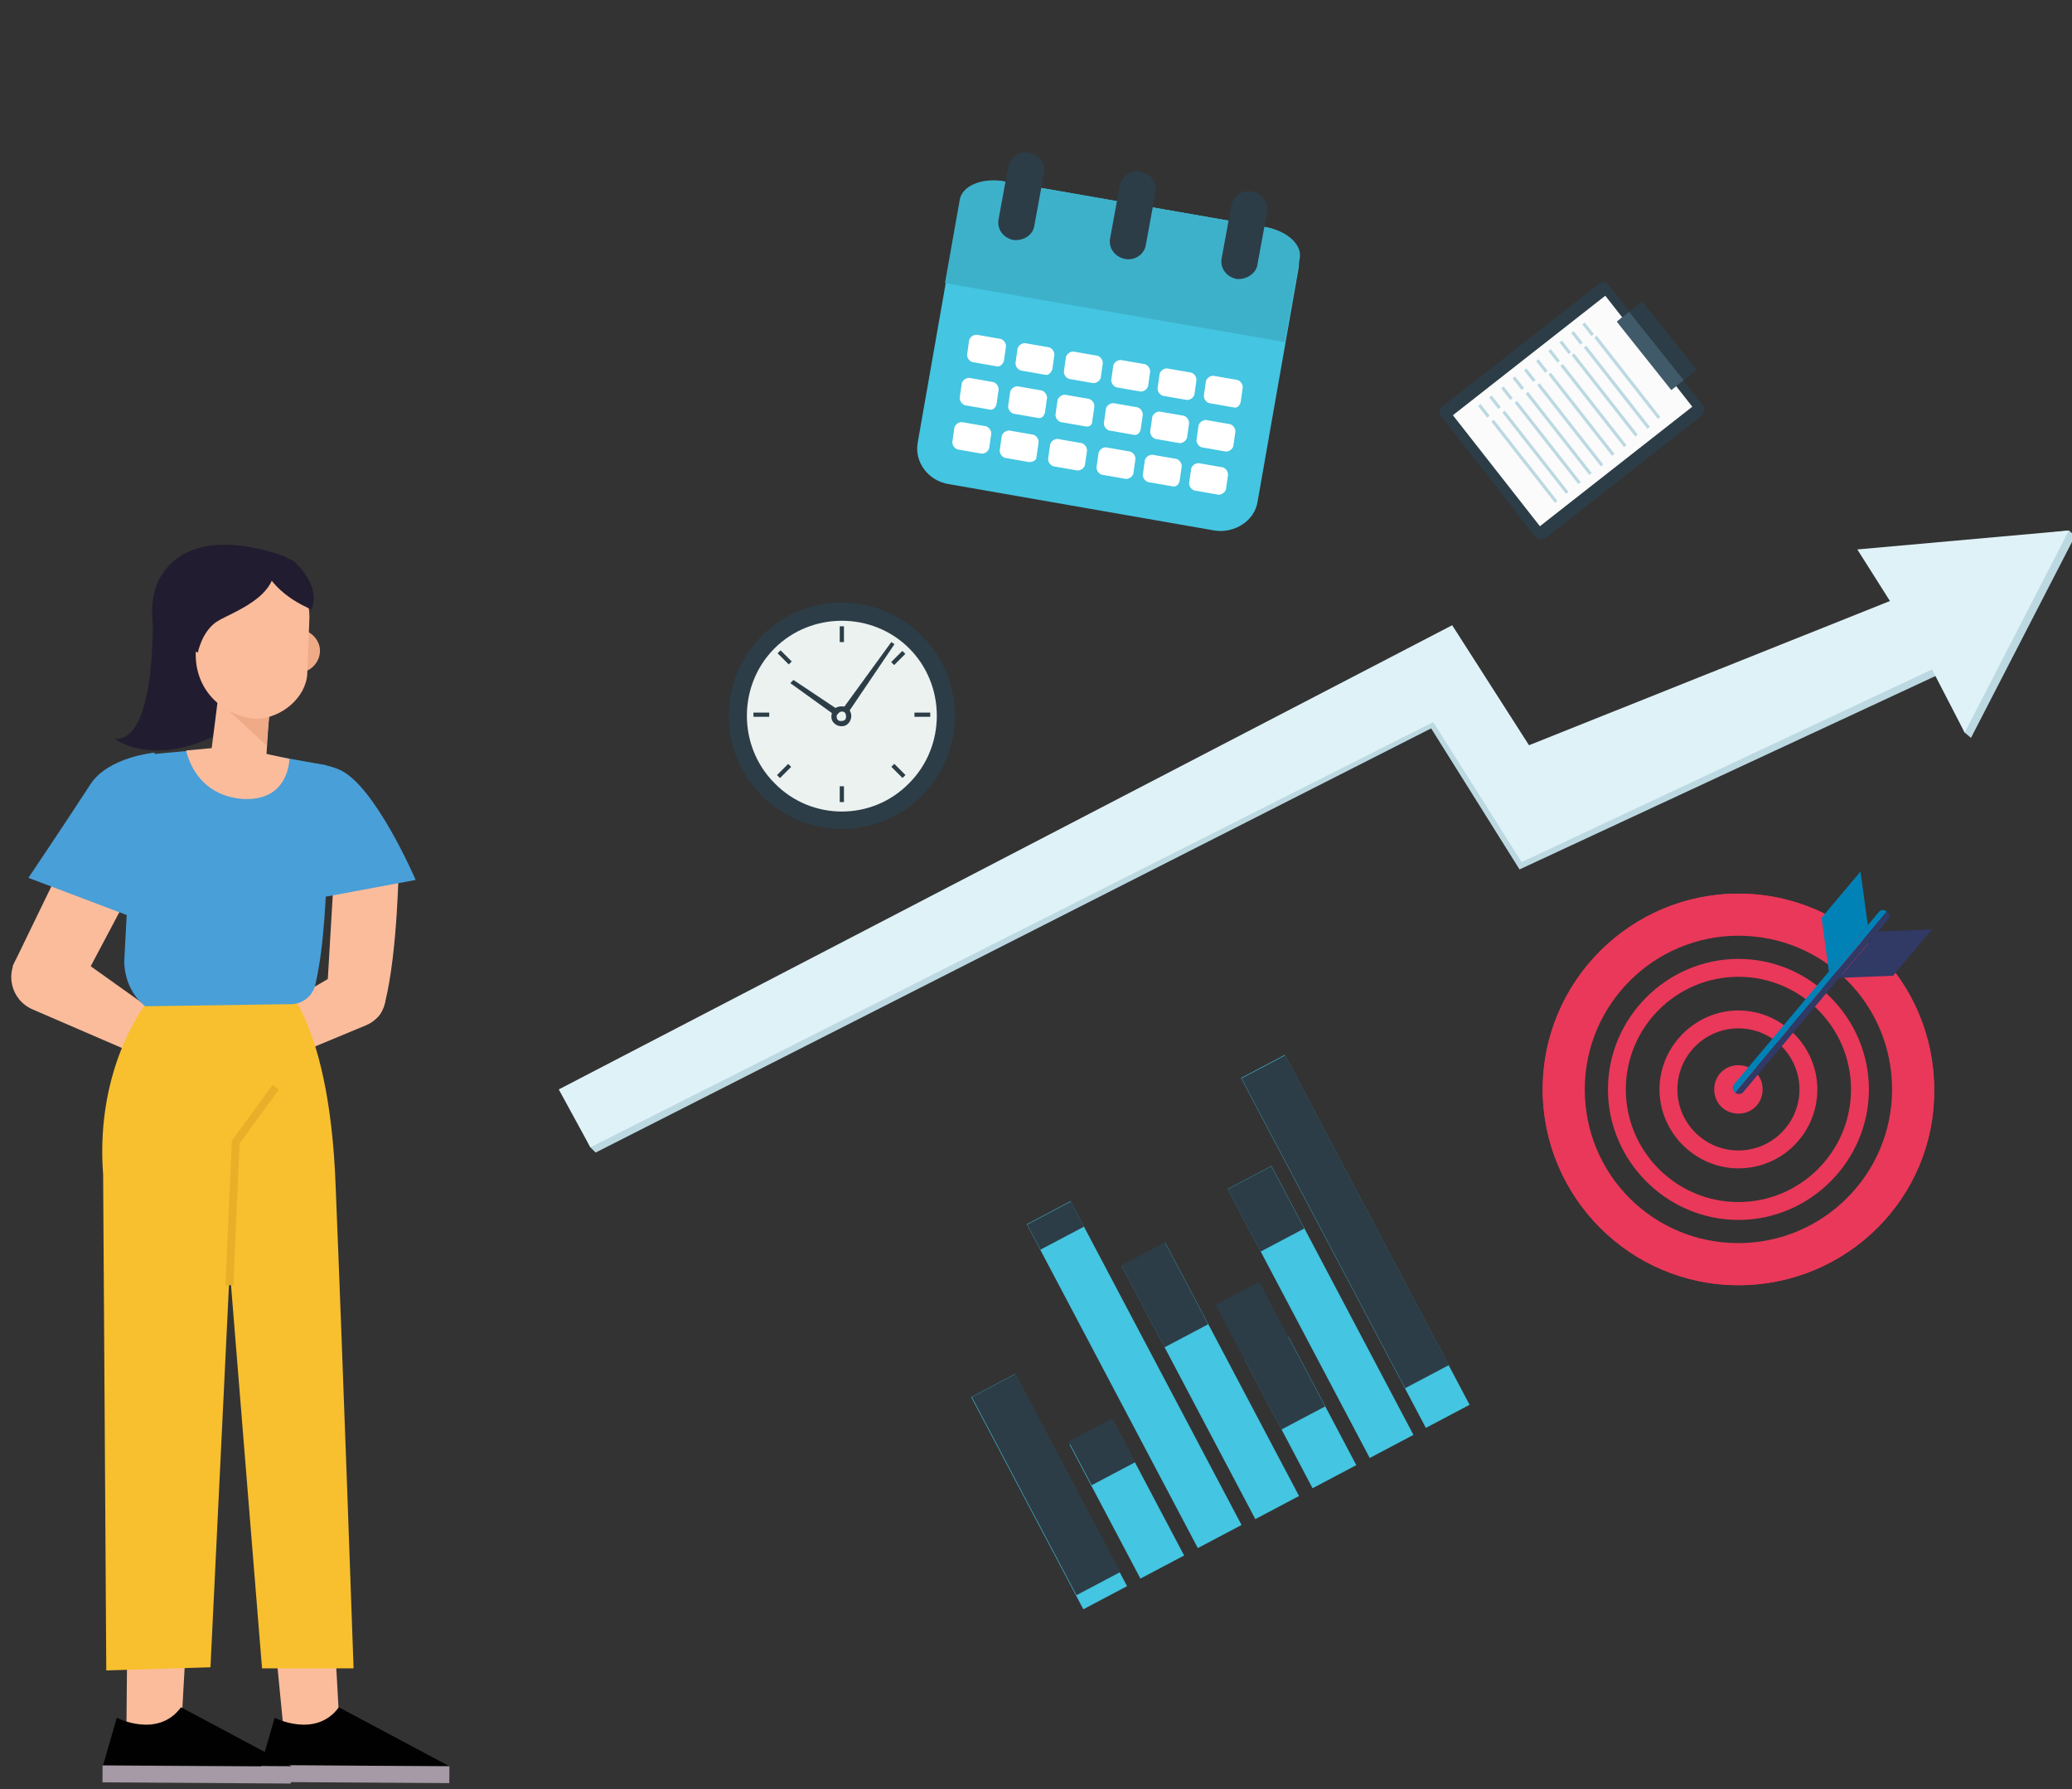 <?xml version="1.0" encoding="utf-8"?>
<!-- Generator: Adobe Illustrator 23.0.3, SVG Export Plug-In . SVG Version: 6.00 Build 0)  -->
<svg version="1.1" id="Layer_1" xmlns="http://www.w3.org/2000/svg" xmlns:xlink="http://www.w3.org/1999/xlink" x="0px" y="0px"
	 viewBox="0 0 196.9 170" style="enable-background:new 0 0 196.9 170;" xml:space="preserve">
<rect x="0" y="0" width="196.9" height="170" fill="#333333" stroke="none"/>
<style type="text/css">
	.st0{fill:#BCD9E2;}
	.st1{fill:#DFF2F8;}
	.st2{fill:#2C3D47;}
	.st3{fill:#ECF2F0;}
	.st4{fill:#05062A;}
	.st5{fill:#FBFBFB;}
	.st6{fill:#415A69;}
	.st7{fill:#44C5E1;}
	.st8{fill:#E93859;}
	.st9{fill:#0082B7;}
	.st10{fill:#313965;}
	.st11{fill:#FBBC9C;}
	.st12{fill:#499FD8;}
	.st13{fill:#010101;}
	.st14{fill:#A59AA5;}
	.st15{fill:#F8C02E;}
	.st16{fill:none;stroke:#E9AF29;stroke-width:0.75;stroke-miterlimit:10;}
	.st17{fill:#211C30;}
	.st18{fill:#EFAA87;}
	.st19{fill:#3EB1CA;}
	.st20{fill:#FFFFFF;}
</style>
<g>
	<polygon class="st0" points="53.7,104 56.1,109 56.6,109.5 136,69.2 144.4,82.6 184.2,64.1 186.7,69.6 187.3,70.1 197.2,50.9 
		196.6,50.4 177.1,52.6 180.2,57.6 145.5,71.4 138.2,60 	"/>
	<polygon class="st1" points="53.1,103.5 56.1,109 136.2,68.6 144.6,81.9 183.6,63.6 186.7,69.6 196.6,50.4 176.5,52.2 179.6,57.1 
		145.3,70.8 138,59.4 	"/>
</g>
<g>
	<path class="st2" d="M87.6,75.6c4.2-4.2,4.2-11,0-15.2c-4.2-4.2-11-4.2-15.2,0c-4.2,4.2-4.2,11,0,15.2
		C76.6,79.8,83.4,79.8,87.6,75.6z"/>
	<path class="st3" d="M86.4,74.4c3.5-3.5,3.5-9.3,0-12.8c-3.5-3.5-9.3-3.5-12.8,0c-3.5,3.5-3.5,9.3,0,12.8
		C77.1,78,82.9,78,86.4,74.4z"/>
	<path class="st4" d="M80.2,68.3c0.1-0.1,0.1-0.4,0-0.5c-0.1-0.1-0.4-0.1-0.5,0c-0.1,0.1-0.1,0.4,0,0.5
		C79.9,68.4,80.1,68.4,80.2,68.3z"/>
	<g>
		<g>
			<path class="st2" d="M79.5,67.2c-0.5,0.3-0.6,0.9-0.4,1.3c0.3,0.5,0.9,0.6,1.3,0.4c0.5-0.3,0.6-0.9,0.4-1.3
				C80.6,67.1,80,67,79.5,67.2z"/>
		</g>
		<polygon class="st2" points="80.4,68 85,61.2 84.7,61 79.9,67.6 75.4,64.6 75.1,64.9 80.1,68.5 80.1,68.4 80.1,68.5 80.3,68.2 
			80.4,68 		"/>
	</g>
	<g>
		<path class="st3" d="M79.5,68c0,0.3,0.1,0.5,0.4,0.5c0.3,0,0.5-0.1,0.5-0.4c0-0.3-0.1-0.5-0.4-0.5C79.8,67.6,79.6,67.8,79.5,68z"
			/>
	</g>
	<g>
		<rect x="79.8" y="59.5" class="st2" width="0.4" height="1.5"/>
		<rect x="79.8" y="74.7" class="st2" width="0.4" height="1.5"/>
	</g>
	<g>
		<rect x="71.6" y="67.7" class="st2" width="1.5" height="0.4"/>
		<rect x="86.9" y="67.7" class="st2" width="1.5" height="0.4"/>
	</g>
	<g>
		<rect x="84.6" y="62.3" transform="matrix(0.707 -0.707 0.707 0.707 -19.17 78.667)" class="st2" width="1.5" height="0.4"/>
		<rect x="73.8" y="73" transform="matrix(0.707 -0.707 0.707 0.707 -29.949 74.202)" class="st2" width="1.5" height="0.4"/>
	</g>
	<g>
		
			<rect x="74.4" y="61.7" transform="matrix(0.707 -0.707 0.707 0.707 -22.328 71.045)" class="st2" width="0.4" height="1.5"/>
		<rect x="85.2" y="72.5" transform="matrix(0.707 -0.707 0.707 0.707 -26.792 81.83)" class="st2" width="0.4" height="1.5"/>
	</g>
</g>
<g>
	<path class="st2" d="M145.9,51L137,39.6c-0.3-0.3-0.2-0.8,0.1-1L151.9,27c0.3-0.3,0.8-0.2,1,0.1l8.9,11.4c0.3,0.3,0.2,0.8-0.1,1
		l-14.8,11.6C146.6,51.3,146.2,51.3,145.9,51z"/>
	
		<rect x="142.7" y="29.9" transform="matrix(0.617 0.787 -0.787 0.617 88.034 -102.658)" class="st5" width="13.4" height="18.4"/>
	<g>
		
			<rect x="149.7" y="35.7" transform="matrix(0.617 0.787 -0.787 0.617 87.462 -107.943)" class="st0" width="9.8" height="0.3"/>
		
			<rect x="148.7" y="36.6" transform="matrix(0.617 0.787 -0.787 0.617 87.799 -106.77)" class="st0" width="9.8" height="0.3"/>
		
			<rect x="147.5" y="37.4" transform="matrix(0.617 0.787 -0.787 0.617 88.011 -105.584)" class="st0" width="9.8" height="0.3"/>
		
			<rect x="146.5" y="38.4" transform="matrix(0.617 0.787 -0.787 0.617 88.348 -104.41)" class="st0" width="9.8" height="0.3"/>
		
			<rect x="145.3" y="39.2" transform="matrix(0.617 0.787 -0.787 0.617 88.58 -103.128)" class="st0" width="9.8" height="0.3"/>
		
			<rect x="144.3" y="40.2" transform="matrix(0.617 0.787 -0.787 0.617 88.918 -101.956)" class="st0" width="9.8" height="0.3"/>
		
			<rect x="143.2" y="41" transform="matrix(0.617 0.787 -0.787 0.617 89.13 -100.769)" class="st0" width="9.8" height="0.3"/>
		
			<rect x="142.1" y="41.9" transform="matrix(0.617 0.787 -0.787 0.617 89.467 -99.596)" class="st0" width="9.8" height="0.3"/>
		
			<rect x="141" y="42.8" transform="matrix(0.617 0.787 -0.787 0.617 89.689 -98.36)" class="st0" width="9.8" height="0.3"/>
		
			<rect x="139.9" y="43.7" transform="matrix(0.617 0.787 -0.787 0.617 90.027 -97.187)" class="st0" width="9.8" height="0.3"/>
	</g>
	<g>
		
			<rect x="150.3" y="31.1" transform="matrix(-0.617 -0.787 0.787 -0.617 219.491 169.401)" class="st0" width="1.4" height="0.3"/>
		
			<rect x="149.2" y="32" transform="matrix(-0.617 -0.787 0.787 -0.617 217.041 169.902)" class="st0" width="1.4" height="0.3"/>
		
			<rect x="148.1" y="32.8" transform="matrix(-0.617 -0.787 0.787 -0.617 214.624 170.433)" class="st0" width="1.4" height="0.3"/>
		
			<rect x="147" y="33.7" transform="matrix(-0.617 -0.787 0.787 -0.617 212.174 170.934)" class="st0" width="1.4" height="0.3"/>
		
			<rect x="145.8" y="34.6" transform="matrix(-0.617 -0.787 0.787 -0.617 209.56 171.508)" class="st0" width="1.4" height="0.3"/>
		
			<rect x="144.7" y="35.4" transform="matrix(-0.617 -0.787 0.787 -0.617 207.11 172.008)" class="st0" width="1.4" height="0.3"/>
		
			<rect x="143.7" y="36.3" transform="matrix(-0.617 -0.787 0.787 -0.617 204.693 172.54)" class="st0" width="1.4" height="0.3"/>
		
			<rect x="142.5" y="37.1" transform="matrix(-0.617 -0.787 0.787 -0.617 202.243 173.04)" class="st0" width="1.4" height="0.3"/>
		
			<rect x="141.4" y="38" transform="matrix(-0.617 -0.787 0.787 -0.617 199.725 173.593)" class="st0" width="1.4" height="0.3"/>
		
			<rect x="140.3" y="38.9" transform="matrix(-0.617 -0.787 0.787 -0.617 197.277 174.093)" class="st0" width="1.4" height="0.3"/>
	</g>
	<rect x="153.2" y="31.4" transform="matrix(0.623 0.782 -0.782 0.623 85.169 -110.722)" class="st2" width="8.3" height="3"/>
	
		<rect x="152.6" y="32.7" transform="matrix(0.623 0.782 -0.782 0.623 85.315 -110.079)" class="st6" width="8.3" height="1.5"/>
</g>
<g>
	<g>
		<g>
			<g>
				
					<rect x="97.4" y="130.3" transform="matrix(0.884 -0.467 0.467 0.884 -54.651 63.034)" class="st7" width="4.7" height="22.8"/>
			</g>
		</g>
	</g>
	<g>
		<g>
			<g>
				
					<rect x="97.1" y="130.4" transform="matrix(0.884 -0.467 0.467 0.884 -54.385 62.795)" class="st2" width="4.7" height="21.3"/>
			</g>
		</g>
	</g>
	<g>
		<g>
			<g>
				
					<rect x="104.8" y="135.3" transform="matrix(0.884 -0.467 0.467 0.884 -54.181 66.581)" class="st7" width="4.7" height="14.4"/>
			</g>
		</g>
	</g>
	<g>
		<g>
			<g>
				
					<rect x="105.5" y="113.2" transform="matrix(0.884 -0.467 0.467 0.884 -48.55 65.513)" class="st7" width="4.7" height="34.8"/>
			</g>
		</g>
	</g>
	<g>
		<g>
			<g>
				
					<rect x="112.7" y="117.6" transform="matrix(0.884 -0.467 0.467 0.884 -47.956 68.951)" class="st7" width="4.7" height="27.2"/>
			</g>
		</g>
	</g>
	<g>
		<g>
			<g>
				
					<rect x="121.3" y="127.3" transform="matrix(0.884 -0.467 0.467 0.884 -48.39 73.305)" class="st7" width="4.7" height="13.8"/>
			</g>
		</g>
	</g>
	<g>
		<g>
			<g>
				
					<rect x="123.2" y="110.2" transform="matrix(0.884 -0.467 0.467 0.884 -43.705 73.086)" class="st7" width="4.7" height="28.9"/>
			</g>
		</g>
	</g>
	<g>
		<g>
			<g>
				
					<rect x="126.5" y="99.1" transform="matrix(0.884 -0.467 0.467 0.884 -40.167 73.89)" class="st7" width="4.7" height="37.6"/>
			</g>
		</g>
	</g>
	<g>
		<g>
			<g>
				
					<rect x="102.4" y="135.6" transform="matrix(0.884 -0.467 0.467 0.884 -52.301 64.899)" class="st2" width="4.7" height="4.7"/>
			</g>
		</g>
	</g>
	<g>
		<g>
			<g>
				
					<rect x="98" y="115.1" transform="matrix(0.884 -0.467 0.467 0.884 -42.779 60.358)" class="st2" width="4.7" height="2.7"/>
			</g>
		</g>
	</g>
	<g>
		<g>
			<g>
				
					<rect x="108.4" y="118.6" transform="matrix(0.884 -0.467 0.467 0.884 -44.664 66.008)" class="st2" width="4.7" height="8.8"/>
			</g>
		</g>
	</g>
	<g>
		<g>
			<g>
				
					<rect x="118.4" y="122.1" transform="matrix(0.884 -0.467 0.467 0.884 -46.174 71.325)" class="st2" width="4.7" height="13.4"/>
			</g>
		</g>
	</g>
	<g>
		<g>
			<g>
				
					<rect x="118" y="111.5" transform="matrix(0.884 -0.467 0.467 0.884 -39.722 69.527)" class="st2" width="4.7" height="6.7"/>
			</g>
		</g>
	</g>
	<g>
		<g>
			<g>
				
					<rect x="125.5" y="99.4" transform="matrix(0.884 -0.467 0.467 0.884 -39.385 73.189)" class="st2" width="4.7" height="33.3"/>
			</g>
		</g>
	</g>
</g>
<g>
	<g>
		<path class="st8" d="M165.2,122.1c-10.3,0-18.6-8.4-18.6-18.6c0-10.3,8.4-18.6,18.6-18.6c10.3,0,18.6,8.4,18.6,18.6
			C183.9,113.8,175.5,122.1,165.2,122.1z M165.2,88.3c-8.4,0-15.2,6.8-15.2,15.2s6.8,15.2,15.2,15.2c8.4,0,15.2-6.8,15.2-15.2
			S173.6,88.3,165.2,88.3z"/>
	</g>
	<g>
		<path class="st8" d="M165.2,122.1c-10.3,0-18.6-8.4-18.6-18.6c0-10.3,8.4-18.6,18.6-18.6c10.3,0,18.6,8.4,18.6,18.6
			C183.9,113.8,175.5,122.1,165.2,122.1z M165.2,88.9c-8,0-14.6,6.5-14.6,14.6s6.5,14.6,14.6,14.6c8,0,14.6-6.5,14.6-14.6
			S173.3,88.9,165.2,88.9z"/>
	</g>
	<g>
		<path class="st8" d="M165.2,115.9c-6.8,0-12.4-5.6-12.4-12.4c0-6.8,5.6-12.4,12.4-12.4c6.8,0,12.4,5.6,12.4,12.4
			C177.6,110.3,172,115.9,165.2,115.9z M165.2,92.8c-5.9,0-10.7,4.8-10.7,10.7c0,5.9,4.8,10.7,10.7,10.7c5.9,0,10.7-4.8,10.7-10.7
			C175.9,97.6,171.1,92.8,165.2,92.8z"/>
	</g>
	<g>
		<path class="st8" d="M165.2,111c-4.1,0-7.5-3.4-7.5-7.5c0-4.1,3.4-7.5,7.5-7.5c4.1,0,7.5,3.4,7.5,7.5
			C172.7,107.6,169.4,111,165.2,111z M165.2,97.7c-3.2,0-5.8,2.6-5.8,5.8c0,3.2,2.6,5.8,5.8,5.8s5.8-2.6,5.8-5.8
			C171,100.3,168.4,97.7,165.2,97.7z"/>
	</g>
	<g>
		<path class="st8" d="M165.2,105.8c-1.3,0-2.3-1-2.3-2.3c0-1.3,1-2.3,2.3-2.3c1.3,0,2.3,1,2.3,2.3
			C167.5,104.8,166.5,105.8,165.2,105.8z"/>
	</g>
	<g>
		<path class="st9" d="M178.5,86.7L164.8,103c-0.2,0.2-0.2,0.6,0.1,0.8l14.4-17.2C179,86.4,178.7,86.4,178.5,86.7z"/>
		<path class="st10" d="M179.3,86.6l-14.4,17.2c0.2,0.2,0.6,0.2,0.8-0.1l13.7-16.3C179.6,87.2,179.6,86.8,179.3,86.6
			C179.3,86.6,179.3,86.6,179.3,86.6z"/>
	</g>
	<polygon class="st9" points="177.5,87.9 173.8,92.3 173.1,87.2 176.8,82.8 	"/>
	<polygon class="st10" points="178.5,88.5 174.8,92.9 179.9,92.7 183.6,88.3 	"/>
</g>
<g>
	<g>
		<path class="st11" d="M7.4,94.1l5.3-10c0.6-1.5,1.5-9.4,0.2-10.3c-1.7-1.3-6.1,5.9-6.8,7.9L1.2,91.8c0,0,1.8,3,1.7,3.3L7.4,94.1z"
			/>
		<g>
			<path class="st12" d="M13.8,87.6L2.7,83.4c0,0,3.7-5.5,5.9-8.9c1.7-2.6,6.1-3,6.1-3L13.8,87.6z"/>
		</g>
	</g>
	<g>
		<g>
			<path class="st11" d="M1.9,90.7L1.9,90.7C0.4,92.3,1,95,3.1,95.9l13.2,5.7l2-2.9L6.1,90C4.8,89.2,3,89.5,1.9,90.7z"/>
		</g>
		<g>
			<path class="st11" d="M17.7,98.5c0.6,0,1,0.1,1.3,0.3c1.5,0.6,1.5,2.2,1.5,2.2l2.4-0.2c1.6,0.6,1.3,3.5-2.3,3.9
				c-3.1,0.4-4.7-3.6-4.7-3.6L17.7,98.5z"/>
			<path class="st11" d="M18.5,100.4l3.3-0.3c0.2,0,0.4-0.2,0.4-0.5l0,0c0-0.3-0.1-0.4-0.3-0.5l-3.3-0.6L18.5,100.4z"/>
		</g>
	</g>
	<g>
		<g>
			<g>
				<path class="st11" d="M20.6,103.3l14.2-5.9c1.9-0.8,2.4-3.1,1.2-4.7l-1.4-1.7l-16.1,9.4L20.6,103.3z"/>
				<g>
					<path class="st11" d="M20.1,100.8c1.4,1.2,1.5,3.4,0.2,4.8c-1.2,1.4-3.4,1.5-4.8,0.2c-1.4-1.2-1.5-3.4-0.2-4.8
						C16.5,99.6,18.7,99.5,20.1,100.8z"/>
				</g>
			</g>
			<path class="st11" d="M31.1,93.9L32,78.6l5.9,3.4c0,0-0.1,8.4-1.3,13.2C35.4,99.9,31.1,93.9,31.1,93.9z"/>
		</g>
		<path class="st12" d="M26.3,82l4.6,3.2l8.6-1.6c0,0-3.9-9.1-7.3-10.5c-3.4-1.4-4.7,0.6-4.7,0.6L26.3,82z"/>
	</g>
	<g>
		<g>
			<g>
				<polygon class="st11" points="32.6,164.9 27.1,165.9 26,154.6 31.7,153.9 32.3,164.6 				"/>
				<g>
					<path class="st13" d="M24.8,167.7l17.9,0.1l-10.5-5.6c-2.2,3-6.1,1-6.1,1L24.8,167.7z"/>
					
						<rect x="33" y="159.6" transform="matrix(6.329042e-03 -1 1 6.329042e-03 -135.011 201.282)" class="st14" width="1.6" height="17.9"/>
				</g>
			</g>
			<path class="st15" d="M26.1,92.7l-4.5,0l-1.2,10.2l4.5,55.6h8.7c0,0-1-28.7-1.7-45.7C31.3,95.7,26.1,92.7,26.1,92.7L26.1,92.7z"
				/>
		</g>
		<g>
			<g>
				<polygon class="st11" points="17.5,164.9 12,165.9 12.1,154.6 17.8,153.9 17.2,164.6 				"/>
				<g>
					<path class="st13" d="M9.8,167.7l17.9,0.1l-10.5-5.6c-2.2,3-6.1,1-6.1,1L9.8,167.7z"/>
					
						<rect x="17.9" y="159.6" transform="matrix(6.329042e-03 -1 1 6.329042e-03 -149.975 186.223)" class="st14" width="1.6" height="17.9"/>
				</g>
			</g>
			<g>
				<path class="st15" d="M23.1,94.4L20,158.4l-9.9,0.3l-0.3-47.1C9,101,14.2,94.9,14.2,94.9L23.1,94.4z"/>
				<polyline class="st16" points="26.2,103.3 22.4,108.5 21.8,122.1 				"/>
			</g>
		</g>
	</g>
	<g>
		<path class="st12" d="M12.8,72.8l-1,18.6c0.1,2.9,2,4.2,2,4.2l13.6-0.2c1.3,0.1,2.4-0.8,2.6-2c1.6-7,1-20.7,1-20.7l-9.5-1.7
			l-7.6,0.7C13.3,71.7,12.8,72.2,12.8,72.8z"/>
	</g>
	<g>
		<path class="st17" d="M24,60.7L20.2,70c-5.9,2.8-9.3,0.2-9.3,0.2c4.2,0.3,3.6-12.8,3.6-12.8L24,60.7z"/>
		<path class="st18" d="M28.5,59.8c1.1,0.1,2,1.1,1.9,2.2s-1.1,2-2.2,1.9c-1.1-0.1-2-1.1-1.9-2.2C26.4,60.5,27.3,59.6,28.5,59.8z"/>
		<g>
			<path class="st11" d="M18.4,60c1.1,0.1,2,1.1,1.9,2.2c-0.1,1.1-1.1,2-2.2,1.9c-1.1-0.1-2-1.1-1.9-2.2
				C16.2,60.7,17.2,59.8,18.4,60z"/>
		</g>
		<path class="st11" d="M23,75.9c4.5,0.3,4.5-3.8,4.5-3.8L22,70.9l-4.3,0.4C17.7,71.3,18.4,75.5,23,75.9z"/>
		<path class="st11" d="M20.9,64.9L20,72c0.1,1.3,1.3,2.1,2.6,2.2l0,0c1.5,0.1,2.6-0.6,2.7-2.2l0.3-4.5L20.9,64.9z"/>
		<polygon class="st18" points="25.7,67 20.1,66 25.3,70.8 		"/>
		<path class="st17" d="M23,54.5c0,0-1.6,12.8-3.1,12.2c-4.5-1.7-6.6-8-4.8-11.6c3.1-6,12.3-2.1,12.3-2.1L23,54.5z"/>
		<path class="st11" d="M18.6,62.2l0.1-4.2c0.2-2.8,3.2-4.8,6-4.6l0,0c2.7,0.3,4.8,2.6,4.7,5.4L29.2,64c-0.1,2.2-2.4,4.3-5,4.3l0,0
			C21,67.9,18.6,65.5,18.6,62.2z"/>
		<path class="st17" d="M17,55.8c2.4-4.3,9.1-2.4,9.1-2.4c0.4,3.3-3.9,4.7-5.4,5.6c-1.5,0.9-1.9,3-1.9,3S14.5,60.1,17,55.8z"/>
		<path class="st17" d="M23.6,53h3.3c0.3,0,0.7,0.1,1,0.3c2.8,2.6,1.7,4.6,1.7,4.6c-4.2-1.8-4.7-4.5-4.7-4.5L23.6,53z"/>
	</g>
</g>
<g>
	<g>
		<g>
			<g>
				<g>
					<g>
						<path class="st7" d="M123.4,25.5l-3.9,22.2c-0.3,1.8-2.2,3-4.1,2.7L90.2,46c-2-0.3-3.3-2.1-3-3.9l3.9-22.2
							c0.3-1.8,2.2-3,4.1-2.7l25.2,4.4C122.4,22,123.7,23.7,123.4,25.5z"/>
					</g>
				</g>
				<g>
					<g>
						<path class="st19" d="M123.5,24.6l-1.4,7.9l-32.3-5.6l1.4-7.9c0.2-1.3,2-2.1,4-1.8l25.2,4.4C122.4,22,123.8,23.3,123.5,24.6z"
							/>
					</g>
				</g>
			</g>
			<g>
				<g>
					<g>
						<path class="st20" d="M94.7,34.8l-2.3-0.4c-0.3-0.1-0.5-0.4-0.5-0.7l0.2-1.4c0.1-0.3,0.4-0.5,0.7-0.5l2.3,0.4
							c0.3,0.1,0.5,0.4,0.5,0.7l-0.2,1.4C95.3,34.6,95,34.9,94.7,34.8z"/>
					</g>
				</g>
				<g>
					<g>
						<path class="st20" d="M99.3,35.6L97,35.2c-0.3-0.1-0.5-0.4-0.5-0.7l0.2-1.4c0.1-0.3,0.4-0.5,0.7-0.5l2.3,0.4
							c0.3,0.1,0.5,0.4,0.5,0.7l-0.2,1.4C99.9,35.4,99.6,35.7,99.3,35.6z"/>
					</g>
				</g>
				<g>
					<g>
						<path class="st20" d="M103.9,36.4l-2.3-0.4c-0.3-0.1-0.5-0.4-0.5-0.7l0.2-1.4c0.1-0.3,0.4-0.5,0.7-0.5l2.3,0.4
							c0.3,0.1,0.5,0.4,0.5,0.7l-0.2,1.4C104.5,36.2,104.2,36.4,103.9,36.4z"/>
					</g>
				</g>
				<g>
					<g>
						<path class="st20" d="M108.4,37.2l-2.3-0.4c-0.3-0.1-0.5-0.4-0.5-0.7l0.2-1.4c0.1-0.3,0.4-0.5,0.7-0.5l2.3,0.4
							c0.3,0.1,0.5,0.4,0.5,0.7l-0.2,1.4C109,37,108.7,37.2,108.4,37.2z"/>
					</g>
				</g>
				<g>
					<g>
						<path class="st20" d="M112.8,38l-2.3-0.4c-0.3-0.1-0.5-0.4-0.5-0.7l0.2-1.4c0.1-0.3,0.4-0.5,0.7-0.5l2.3,0.4
							c0.3,0.1,0.5,0.4,0.5,0.7l-0.2,1.4C113.4,37.8,113.1,38,112.8,38z"/>
					</g>
				</g>
				<g>
					<g>
						<path class="st20" d="M117.2,38.7l-2.3-0.4c-0.3-0.1-0.5-0.4-0.5-0.7l0.2-1.4c0.1-0.3,0.4-0.5,0.7-0.5l2.3,0.4
							c0.3,0.1,0.5,0.4,0.5,0.7l-0.2,1.4C117.8,38.6,117.5,38.8,117.2,38.7z"/>
					</g>
				</g>
				<g>
					<g>
						<path class="st20" d="M94,38.9l-2.3-0.4c-0.3-0.1-0.5-0.4-0.5-0.7l0.2-1.4c0.1-0.3,0.4-0.5,0.7-0.5l2.3,0.4
							c0.3,0.1,0.5,0.4,0.5,0.7l-0.2,1.4C94.6,38.8,94.3,39,94,38.9z"/>
					</g>
				</g>
				<g>
					<g>
						<path class="st20" d="M98.6,39.7l-2.3-0.4c-0.3-0.1-0.5-0.4-0.5-0.7l0.2-1.4c0.1-0.3,0.4-0.5,0.7-0.5l2.3,0.4
							c0.3,0.1,0.5,0.4,0.5,0.7l-0.2,1.4C99.2,39.6,98.9,39.8,98.6,39.7z"/>
					</g>
				</g>
				<g>
					<g>
						<path class="st20" d="M103.1,40.5l-2.3-0.4c-0.3-0.1-0.5-0.4-0.5-0.7l0.2-1.4c0.1-0.3,0.4-0.5,0.7-0.5l2.3,0.4
							c0.3,0.1,0.5,0.4,0.5,0.7l-0.2,1.4C103.8,40.4,103.5,40.6,103.1,40.5z"/>
					</g>
				</g>
				<g>
					<g>
						<path class="st20" d="M107.7,41.3l-2.3-0.4c-0.3-0.1-0.5-0.4-0.5-0.7l0.2-1.4c0.1-0.3,0.4-0.5,0.7-0.5l2.3,0.4
							c0.3,0.1,0.5,0.4,0.5,0.7l-0.2,1.4C108.3,41.2,108,41.4,107.7,41.3z"/>
					</g>
				</g>
				<g>
					<g>
						<path class="st20" d="M112.1,42.1l-2.3-0.4c-0.3-0.1-0.5-0.4-0.5-0.7l0.2-1.4c0.1-0.3,0.4-0.5,0.7-0.5l2.3,0.4
							c0.3,0.1,0.5,0.4,0.5,0.7l-0.2,1.4C112.7,41.9,112.4,42.1,112.1,42.1z"/>
					</g>
				</g>
				<g>
					<g>
						<path class="st20" d="M116.5,42.9l-2.3-0.4c-0.3-0.1-0.5-0.4-0.5-0.7l0.2-1.4c0.1-0.3,0.4-0.5,0.7-0.5l2.3,0.4
							c0.3,0.1,0.5,0.4,0.5,0.7l-0.2,1.4C117.1,42.7,116.8,42.9,116.5,42.9z"/>
					</g>
				</g>
				<g>
					<g>
						<path class="st20" d="M93.3,43.1L91,42.7c-0.3-0.1-0.5-0.4-0.5-0.7l0.2-1.4c0.1-0.3,0.4-0.5,0.7-0.5l2.3,0.4
							c0.3,0.1,0.5,0.4,0.5,0.7l-0.2,1.4C93.9,42.9,93.6,43.1,93.3,43.1z"/>
					</g>
				</g>
				<g>
					<g>
						<path class="st20" d="M97.8,43.9l-2.3-0.4c-0.3-0.1-0.5-0.4-0.5-0.7l0.2-1.4c0.1-0.3,0.4-0.5,0.7-0.5l2.3,0.4
							c0.3,0.1,0.5,0.4,0.5,0.7l-0.2,1.4C98.5,43.7,98.2,43.9,97.8,43.9z"/>
					</g>
				</g>
				<g>
					<g>
						<path class="st20" d="M102.4,44.7l-2.3-0.4c-0.3-0.1-0.5-0.4-0.5-0.7l0.2-1.4c0.1-0.3,0.4-0.5,0.7-0.5l2.3,0.4
							c0.3,0.1,0.5,0.4,0.5,0.7l-0.2,1.4C103,44.5,102.7,44.7,102.4,44.7z"/>
					</g>
				</g>
				<g>
					<g>
						<path class="st20" d="M107,45.5l-2.3-0.4c-0.3-0.1-0.5-0.4-0.5-0.7l0.2-1.4c0.1-0.3,0.4-0.5,0.7-0.5l2.3,0.4
							c0.3,0.1,0.5,0.4,0.5,0.7l-0.2,1.4C107.6,45.3,107.3,45.5,107,45.5z"/>
					</g>
				</g>
				<g>
					<g>
						<path class="st20" d="M111.4,46.2l-2.3-0.4c-0.3-0.1-0.5-0.4-0.5-0.7l0.2-1.4c0.1-0.3,0.4-0.5,0.7-0.5l2.3,0.4
							c0.3,0.1,0.5,0.4,0.5,0.7l-0.2,1.4C112,46.1,111.7,46.3,111.4,46.2z"/>
					</g>
				</g>
				<g>
					<g>
						<path class="st20" d="M115.8,47l-2.3-0.4c-0.3-0.1-0.5-0.4-0.5-0.7l0.2-1.4c0.1-0.3,0.4-0.5,0.7-0.5l2.3,0.4
							c0.3,0.1,0.5,0.4,0.5,0.7l-0.2,1.4C116.4,46.8,116.1,47,115.8,47z"/>
					</g>
				</g>
			</g>
		</g>
		<g>
			<g>
				<g>
					<path class="st2" d="M96.3,22.8L96.3,22.8c-1-0.2-1.6-1.1-1.4-2l0.9-4.9c0.2-1,1.1-1.6,2-1.4l0,0c1,0.2,1.6,1.1,1.4,2l-0.9,4.9
						C98.2,22.3,97.3,22.9,96.3,22.8z"/>
				</g>
			</g>
			<g>
				<g>
					<path class="st2" d="M106.9,24.6L106.9,24.6c-1-0.2-1.6-1.1-1.4-2l0.9-4.9c0.2-1,1.1-1.6,2-1.4h0c1,0.2,1.6,1.1,1.4,2l-0.9,4.9
						C108.8,24.1,107.9,24.8,106.9,24.6z"/>
				</g>
			</g>
			<g>
				<g>
					<path class="st2" d="M117.5,26.5L117.5,26.5c-1-0.2-1.6-1.1-1.4-2l0.9-4.9c0.2-1,1.1-1.6,2-1.4l0,0c1,0.2,1.6,1.1,1.4,2
						l-0.9,4.9C119.4,26,118.4,26.6,117.5,26.5z"/>
				</g>
			</g>
		</g>
	</g>
</g>
</svg>

